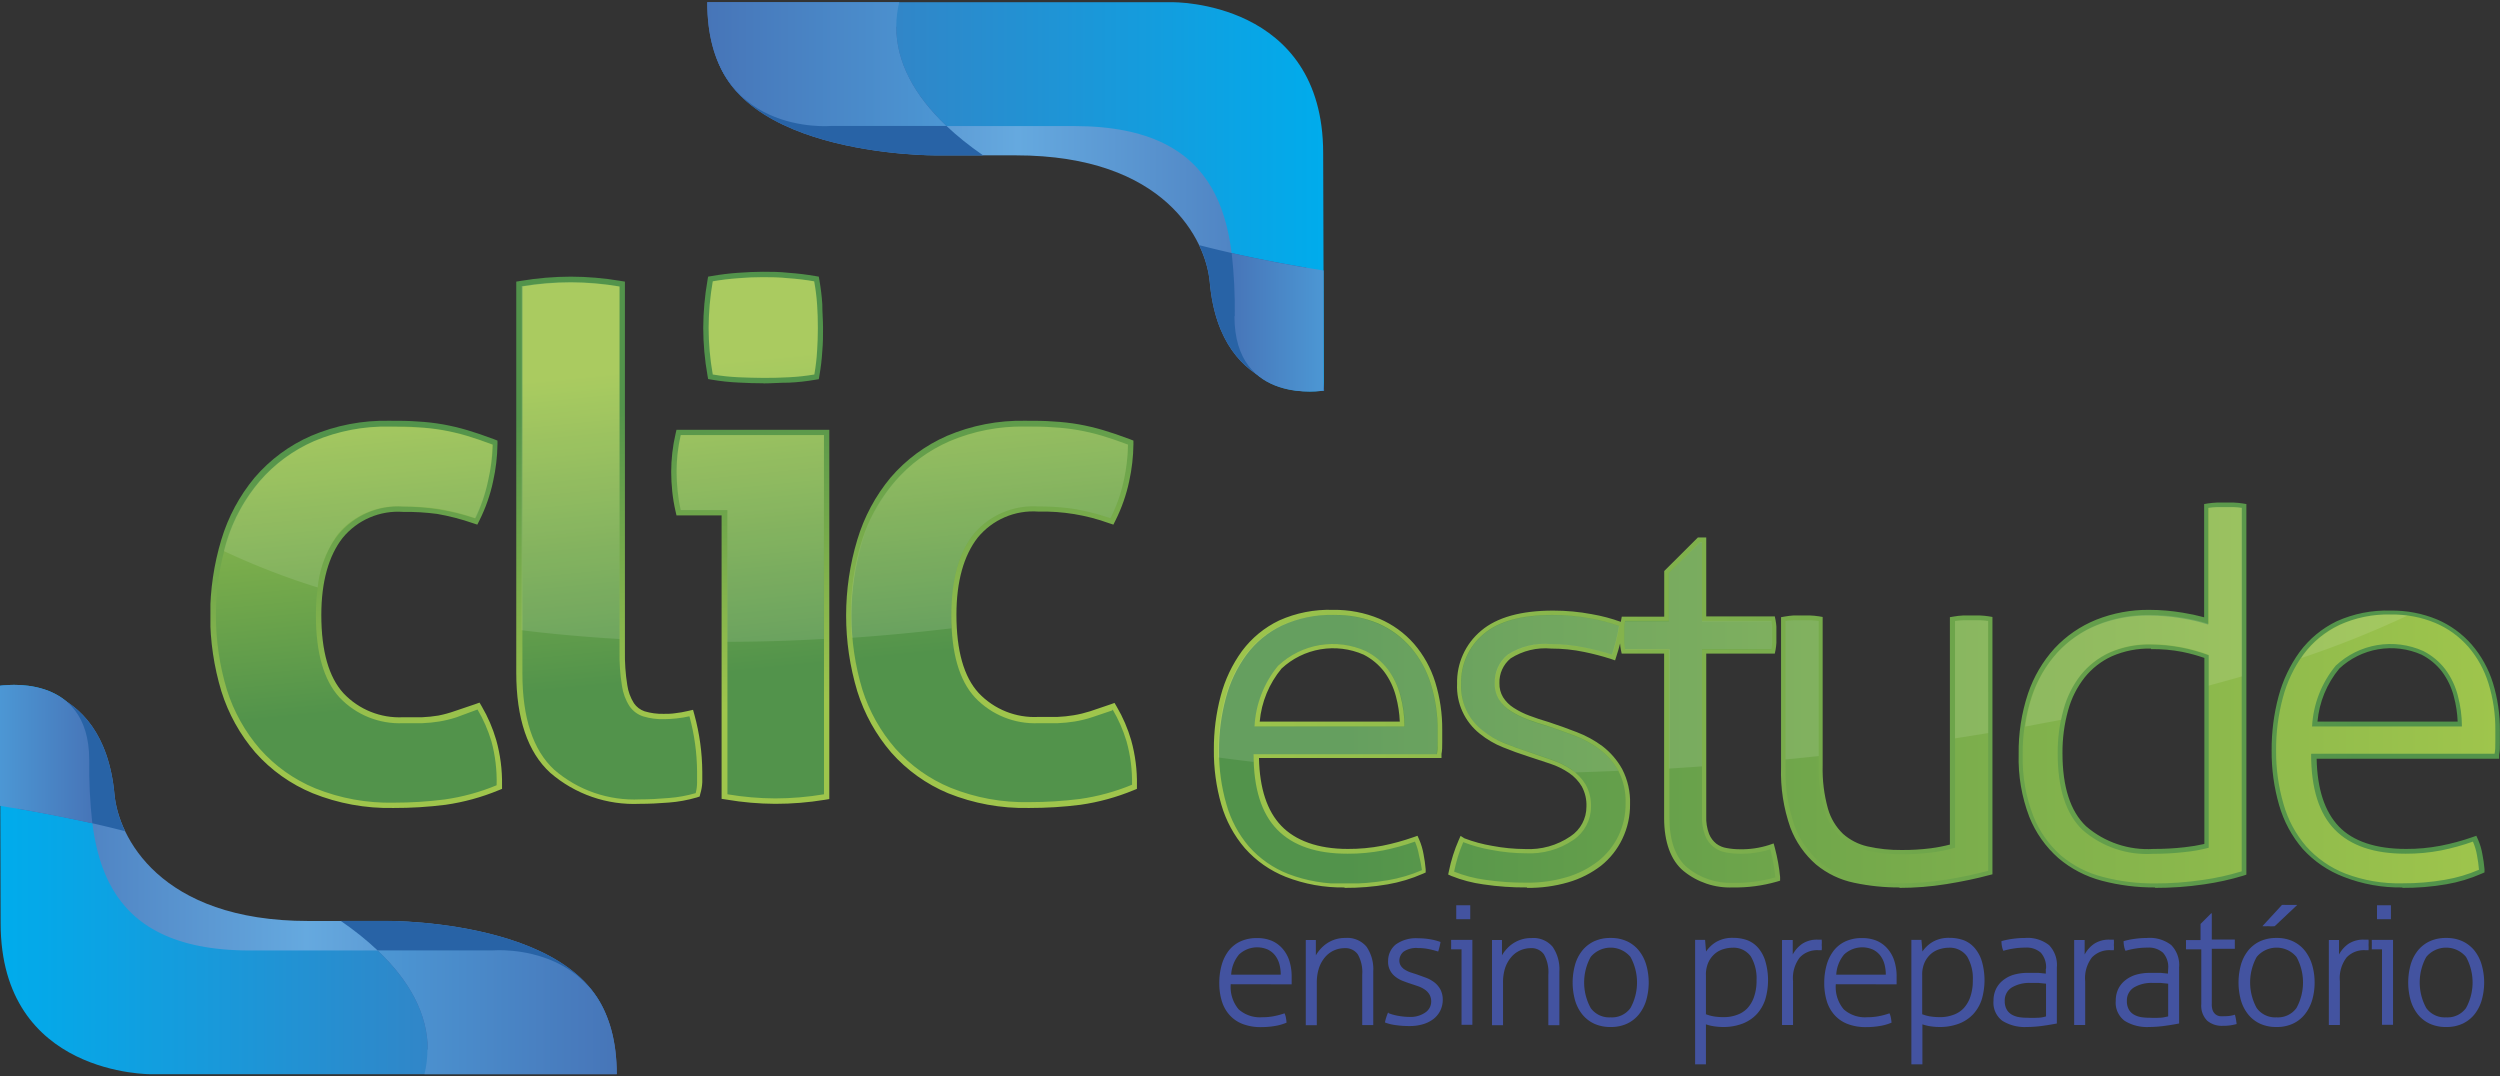 <svg id="Camada_1" data-name="Camada 1" xmlns="http://www.w3.org/2000/svg" xmlns:xlink="http://www.w3.org/1999/xlink" viewBox="0 0 235.59 101.43"><rect x="0" y="0" width="235.59" height="101.43" fill="#333333" stroke="none"/><defs><style>.cls-1{fill:none;}.cls-2{fill:#4353a0;}.cls-3{clip-path:url(#clip-path);}.cls-4{fill:url(#linear-gradient);}.cls-5{clip-path:url(#clip-path-2);}.cls-6{fill:url(#linear-gradient-2);}.cls-7{fill:#2863a6;}.cls-8{clip-path:url(#clip-path-3);}.cls-9{fill:url(#linear-gradient-3);}.cls-10{clip-path:url(#clip-path-4);}.cls-11{fill:url(#linear-gradient-4);}.cls-12{clip-path:url(#clip-path-5);}.cls-13{fill:url(#linear-gradient-5);}.cls-14{clip-path:url(#clip-path-6);}.cls-15{fill:url(#linear-gradient-6);}.cls-16{clip-path:url(#clip-path-7);}.cls-17{fill:url(#linear-gradient-7);}.cls-18{clip-path:url(#clip-path-8);}.cls-19{fill:url(#linear-gradient-8);}.cls-20{clip-path:url(#clip-path-9);}.cls-21{fill:url(#linear-gradient-9);}.cls-22{clip-path:url(#clip-path-10);}.cls-23{fill:url(#linear-gradient-10);}.cls-24{fill:#fff;opacity:0.11;isolation:isolate;}.cls-25{clip-path:url(#clip-path-11);}.cls-26{fill:url(#linear-gradient-11);}.cls-27{clip-path:url(#clip-path-12);}.cls-28{fill:url(#linear-gradient-12);}</style><clipPath id="clip-path"><path class="cls-1" d="M124.76,36.8S115,38.09,114,26.55c-.36-3.89-4.18-11.91-18.27-11.91H88.25S67.09,14.8,67.09,2.52h41.45s13.14-.19,13.14,13.15Z"/></clipPath><linearGradient id="linear-gradient" x1="122.36" y1="-38.68" x2="64.69" y2="-38.68" gradientTransform="matrix(1, 0, 0, -1, 2.4, -18.47)" gradientUnits="userSpaceOnUse"><stop offset="0" stop-color="#4775b8"/><stop offset="0.5" stop-color="#65a9df"/><stop offset="1" stop-color="#4775b8"/></linearGradient><clipPath id="clip-path-2"><path class="cls-1" d="M124.76,36.8s-8.4,1.42-8.4-7-.79-17.92-15.14-17.92H78.3S66.65,12.89,66.65.21h43.83S124.69,0,124.69,14.43Z"/></clipPath><linearGradient id="linear-gradient-2" x1="122.36" y1="-37.59" x2="64.25" y2="-37.59" gradientTransform="matrix(1, 0, 0, -1, 2.4, -18.47)" gradientUnits="userSpaceOnUse"><stop offset="0" stop-color="#00acec"/><stop offset="1" stop-color="#4775b8"/></linearGradient><clipPath id="clip-path-3"><path class="cls-1" d="M116.36,29.78a47.43,47.43,0,0,0-.29-5.93q4.14.94,8.66,1.64l0,11.32s-8.4,1.42-8.4-7"/></clipPath><linearGradient id="linear-gradient-3" x1="122.36" y1="-49.51" x2="113.67" y2="-49.51" gradientTransform="matrix(1, 0, 0, -1, 2.4, -18.47)" gradientUnits="userSpaceOnUse"><stop offset="0" stop-color="#4c97d4"/><stop offset="1" stop-color="#4775b8"/></linearGradient><clipPath id="clip-path-4"><path class="cls-1" d="M84.46,2.52c0,3.31,1.68,6.46,4.73,9.35H78.31S66.65,12.89,66.65.21H84.74a9.92,9.92,0,0,0-.28,2.31"/></clipPath><linearGradient id="linear-gradient-4" x1="86.79" y1="-25.02" x2="64.25" y2="-25.02" xlink:href="#linear-gradient-3"/><clipPath id="clip-path-5"><path class="cls-1" d="M0,64.63s9.72-1.29,10.79,10.25c.36,3.88,4.18,11.91,18.27,11.91h7.46s21.15-.15,21.15,12.13H16.23S3.08,99.1,3.08,85.76Z"/></clipPath><linearGradient id="linear-gradient-5" x1="-2.4" y1="-99.69" x2="55.37" y2="-99.69" xlink:href="#linear-gradient"/><clipPath id="clip-path-6"><path class="cls-1" d="M0,64.63s8.41-1.42,8.41,7S9.2,89.57,23.56,89.57H46.46s11.66-1,11.66,11.66H14.29S.06,101.43.06,87Z"/></clipPath><linearGradient id="linear-gradient-6" x1="-2.4" y1="-100.79" x2="55.82" y2="-100.79" xlink:href="#linear-gradient-2"/><clipPath id="clip-path-7"><path class="cls-1" d="M8.41,71.65a47.39,47.39,0,0,0,.29,5.93C5.94,77,3,76.4,0,75.94L0,64.63s8.41-1.42,8.41,7"/></clipPath><linearGradient id="linear-gradient-7" x1="-2.4" y1="-88.86" x2="6.31" y2="-88.86" xlink:href="#linear-gradient-3"/><clipPath id="clip-path-8"><path class="cls-1" d="M40.31,98.91c0-3.31-1.68-6.46-4.73-9.35H46.46s11.66-1,11.66,11.66H40a9.88,9.88,0,0,0,.28-2.31"/></clipPath><linearGradient id="linear-gradient-8" x1="33.18" y1="-113.36" x2="55.76" y2="-113.36" xlink:href="#linear-gradient-3"/><clipPath id="clip-path-9"><path class="cls-1" d="M71.95,36.12h0q-1.06,0-2.38-.07a19.59,19.59,0,0,1-2.49-.27l-.35-.06-.06-.35a25.8,25.8,0,0,1-.4-4.47,26.61,26.61,0,0,1,.4-4.48l.06-.35.35-.06c.75-.13,1.57-.24,2.44-.3s1.65-.1,2.36-.1,1.58,0,2.46.1a24.84,24.84,0,0,1,2.47.3l.35.06.06.35a20.25,20.25,0,0,1,.27,2.25c0,.74.07,1.49.07,2.23s0,1.43-.07,2.19a19.63,19.63,0,0,1-.27,2.29l-.06.35-.35.06a19.55,19.55,0,0,1-2.45.27c-.86,0-1.67.07-2.42.07M60.29,75.75h0a12.05,12.05,0,0,1-8.43-2.92c-2.13-1.94-3.21-5.12-3.21-9.45V26.54l.42-.07a28.79,28.79,0,0,1,4.73-.4,28.42,28.42,0,0,1,4.67.4l.42.07V61.36a18.24,18.24,0,0,0,.22,3.18,4.37,4.37,0,0,0,.63,1.73,2,2,0,0,0,1,.76,5.79,5.79,0,0,0,1.8.24c.34,0,.71,0,1.09-.06A9.93,9.93,0,0,0,64.83,67l.48-.11.13.47a20.8,20.8,0,0,1,.74,5.37v1A4.45,4.45,0,0,1,66,74.78l-.07.28-.27.09a12.79,12.79,0,0,1-2.63.48C62.06,75.71,61.13,75.75,60.29,75.75Zm12.77,0h0a28.13,28.13,0,0,1-4.6-.4L68,75.28V48.57H63.75l-.09-.39a15.57,15.57,0,0,1-.31-1.86,18.35,18.35,0,0,1-.1-1.85,16,16,0,0,1,.41-3.58l.09-.39h14.4v34.8l-.42.07A28.63,28.63,0,0,1,73.06,75.75Zm-36,.39h0a19.29,19.29,0,0,1-7.6-1.39,14.74,14.74,0,0,1-5.39-3.83,16.33,16.33,0,0,1-3.21-5.78,24.72,24.72,0,0,1,0-14.29A16.62,16.62,0,0,1,24,45a14.84,14.84,0,0,1,5.32-3.93,17.89,17.89,0,0,1,7.35-1.42c.95,0,1.85,0,2.68.07a20,20,0,0,1,2.39.27,21.51,21.51,0,0,1,2.28.54c.75.22,1.6.51,2.53.86l.33.13v.35a17,17,0,0,1-.41,3.48,15.26,15.26,0,0,1-1.29,3.69l-.2.4-.42-.14a21.59,21.59,0,0,0-3.36-.87A21.84,21.84,0,0,0,38,48.24a6.74,6.74,0,0,0-5.72,2.46c-1.3,1.67-2,4.11-2,7.25,0,3.39.7,5.87,2.09,7.38A7.23,7.23,0,0,0,38,67.59q1,0,1.78,0a12.39,12.39,0,0,0,1.54-.16A11,11,0,0,0,42.88,67q.81-.26,1.92-.65l.39-.14.21.36a14.07,14.07,0,0,1,1.36,3.16A14.82,14.82,0,0,1,47.31,74v.34l-.32.13a20.9,20.9,0,0,1-5,1.37A38.18,38.18,0,0,1,37.1,76.14Zm59.88,0a19.29,19.29,0,0,1-7.6-1.39A14.73,14.73,0,0,1,84,70.93a16.32,16.32,0,0,1-3.21-5.78,24.72,24.72,0,0,1,0-14.29A16.62,16.62,0,0,1,83.93,45a14.85,14.85,0,0,1,5.32-3.93,17.9,17.9,0,0,1,7.35-1.42c.95,0,1.85,0,2.68.07a20,20,0,0,1,2.39.27,21.33,21.33,0,0,1,2.28.54c.75.22,1.6.51,2.53.86l.33.13v.35a17,17,0,0,1-.4,3.48,15.33,15.33,0,0,1-1.29,3.69l-.2.4-.42-.14a18.28,18.28,0,0,0-6.65-1.09,6.74,6.74,0,0,0-5.72,2.46c-1.3,1.67-2,4.11-2,7.25,0,3.39.7,5.87,2.09,7.38a7.23,7.23,0,0,0,5.65,2.26q1,0,1.78,0a12.39,12.39,0,0,0,1.54-.16,11,11,0,0,0,1.53-.37q.81-.26,1.92-.65l.39-.14.21.36a14,14,0,0,1,1.36,3.16,14.82,14.82,0,0,1,.54,4.24v.34l-.32.13a20.9,20.9,0,0,1-5,1.37A38.09,38.09,0,0,1,97,76.14Z"/></clipPath><linearGradient id="linear-gradient-9" x1="62.76" y1="-85.86" x2="59.46" y2="-52.84" gradientTransform="matrix(1, 0, 0, -1, 2.4, -18.47)" gradientUnits="userSpaceOnUse"><stop offset="0" stop-color="#9fc54c"/><stop offset="0.89" stop-color="#52934b"/><stop offset="1" stop-color="#52934b"/></linearGradient><clipPath id="clip-path-10"><path class="cls-1" d="M104.85,66.86h0a13.58,13.58,0,0,1,1.31,3,14.25,14.25,0,0,1,.52,4.09,20.21,20.21,0,0,1-4.91,1.34,37.72,37.72,0,0,1-4.78.3,18.73,18.73,0,0,1-7.4-1.35,14.21,14.21,0,0,1-5.21-3.7A15.71,15.71,0,0,1,81.27,65a24.21,24.21,0,0,1,0-14,16,16,0,0,1,3.08-5.63,14.33,14.33,0,0,1,5.14-3.8A17.36,17.36,0,0,1,96.6,40.2c1,0,1.84,0,2.65.07a19.73,19.73,0,0,1,2.33.26,20.91,20.91,0,0,1,2.23.52q1.11.33,2.49.85a16.44,16.44,0,0,1-.39,3.37,14.64,14.64,0,0,1-1.25,3.57,21.9,21.9,0,0,0-3.44-.88,22.2,22.2,0,0,0-3.37-.23,7.28,7.28,0,0,0-6.12,2.65Q89.65,53,89.65,58q0,5.31,2.23,7.73a7.78,7.78,0,0,0,6,2.42c.66,0,1.25,0,1.8,0a12.94,12.94,0,0,0,1.6-.16,11.13,11.13,0,0,0,1.6-.39l1.93-.65M67.17,35.29h0a25.16,25.16,0,0,1-.39-4.39,26,26,0,0,1,.39-4.39,23.53,23.53,0,0,1,2.39-.29c.85-.07,1.63-.1,2.32-.1s1.55,0,2.42.1a23.46,23.46,0,0,1,2.42.29A19.39,19.39,0,0,1,77,28.71q.07,1.08.07,2.2T77,33.06a18.93,18.93,0,0,1-.26,2.23,19.6,19.6,0,0,1-2.39.26q-1.28.07-2.39.06t-2.36-.06A19.85,19.85,0,0,1,67.17,35.29Zm1.38,12.77H64.15a14.85,14.85,0,0,1-.29-1.8,18,18,0,0,1-.1-1.8A15.39,15.39,0,0,1,64.15,41H77.65V74.85a28,28,0,0,1-4.58.39,27.65,27.65,0,0,1-4.52-.39V48.06ZM49.15,27h0a28.05,28.05,0,0,1,4.65-.39,27.7,27.7,0,0,1,4.58.39V61.36a18.61,18.61,0,0,0,.23,3.27,4.84,4.84,0,0,0,.72,1.93,2.52,2.52,0,0,0,1.28.95,6.25,6.25,0,0,0,2,.26,10.7,10.7,0,0,0,1.15-.07,10,10,0,0,0,1.21-.2,20.24,20.24,0,0,1,.72,5.24v1a4,4,0,0,1-.13,1,12.18,12.18,0,0,1-2.52.46q-1.47.13-2.72.13a11.51,11.51,0,0,1-8.09-2.79q-3-2.78-3-9.07V27ZM45,66.86a13.63,13.63,0,0,1,1.31,3A14.23,14.23,0,0,1,46.8,74a20.2,20.2,0,0,1-4.91,1.34,37.7,37.7,0,0,1-4.78.3,18.73,18.73,0,0,1-7.4-1.35,14.19,14.19,0,0,1-5.21-3.7A15.74,15.74,0,0,1,21.38,65a24.21,24.21,0,0,1,0-14,16,16,0,0,1,3.08-5.63,14.35,14.35,0,0,1,5.14-3.8,17.37,17.37,0,0,1,7.14-1.37c1,0,1.84,0,2.65.07a19.74,19.74,0,0,1,2.33.26,21,21,0,0,1,2.23.52q1.11.33,2.49.85A16.54,16.54,0,0,1,46,45.28a14.77,14.77,0,0,1-1.25,3.57A22,22,0,0,0,41.33,48,22.23,22.23,0,0,0,38,47.74a7.27,7.27,0,0,0-6.12,2.65Q29.77,53,29.77,58q0,5.31,2.23,7.73a7.78,7.78,0,0,0,6,2.42c.65,0,1.25,0,1.8,0a12.91,12.91,0,0,0,1.6-.16,11.09,11.09,0,0,0,1.6-.39Z"/></clipPath><linearGradient id="linear-gradient-10" x1="62.74" y1="-85.53" x2="59.48" y2="-53.17" gradientTransform="matrix(1, 0, 0, -1, 2.4, -18.47)" gradientUnits="userSpaceOnUse"><stop offset="0" stop-color="#52934b"/><stop offset="0.1" stop-color="#52934b"/><stop offset="1" stop-color="#9fc54c"/></linearGradient><clipPath id="clip-path-11"><path class="cls-1" d="M131.91,68h0a10.83,10.83,0,0,0-.36-2.36,6.74,6.74,0,0,0-1.11-2.34,5.72,5.72,0,0,0-1.94-1.61A7.14,7.14,0,0,0,120.77,63a9.1,9.1,0,0,0-2.06,5Zm-5.21,15.63h0a14.57,14.57,0,0,1-5.54-1,10.11,10.11,0,0,1-3.85-2.7,11,11,0,0,1-2.22-4.11,18.07,18.07,0,0,1-.7-5.17,19.2,19.2,0,0,1,.65-5.09,12.69,12.69,0,0,1,2-4.21,9.47,9.47,0,0,1,3.5-2.88,11.49,11.49,0,0,1,5.07-1,10.93,10.93,0,0,1,4.38.84,9.08,9.08,0,0,1,3.26,2.36,10.13,10.13,0,0,1,2,3.61,14.87,14.87,0,0,1,.66,4.51q0,.43,0,1.1c0,.46,0,.84-.07,1.16l0,.38h-17.2c.06,2.88.77,5,2.1,6.39S124.2,80,127,80a16.78,16.78,0,0,0,3.26-.3,21.62,21.62,0,0,0,2.95-.81l.37-.13.16.36a6.15,6.15,0,0,1,.41,1.38,13.37,13.37,0,0,1,.2,1.42l0,.3-.27.12a14.34,14.34,0,0,1-3.32,1A23.36,23.36,0,0,1,126.71,83.67Zm17.2,0h0a26.36,26.36,0,0,1-4.12-.29,12.62,12.62,0,0,1-3-.79l-.31-.14.07-.33a14.71,14.71,0,0,1,.93-2.93l.17-.38L138,79a13.67,13.67,0,0,0,2.62.71,17,17,0,0,0,3.1.3A6.93,6.93,0,0,0,148,78.81,3.34,3.34,0,0,0,149.5,76a3.65,3.65,0,0,0-.44-1.89,4,4,0,0,0-1.2-1.27,7.26,7.26,0,0,0-1.77-.87L144,71.28c-.79-.25-1.59-.54-2.37-.86a8.41,8.41,0,0,1-2.17-1.27,5.67,5.67,0,0,1-2.15-4.71,6.31,6.31,0,0,1,2.26-5c1.48-1.26,3.76-1.9,6.79-1.9a19.51,19.51,0,0,1,3.66.34,16.19,16.19,0,0,1,2.72.72c0-.05.09-.49.09-.49h4v-4.3L160,50.65h.79v7.44h6.46l.07.34a5.11,5.11,0,0,1,.08.62c0,.23,0,.48,0,.74s0,.52,0,.79a5.23,5.23,0,0,1-.08.67l-.07.34h-6.46V76.9a4.27,4.27,0,0,0,.27,1.7,2.29,2.29,0,0,0,.67.9,2.21,2.21,0,0,0,1,.42,6.76,6.76,0,0,0,1.23.11,8.47,8.47,0,0,0,2.75-.4l.43-.15.12.44a17.09,17.09,0,0,1,.49,2.72l0,.35-.33.1a14.13,14.13,0,0,1-4.11.54,6.92,6.92,0,0,1-4.66-1.55c-1.21-1-1.83-2.74-1.83-5V61.59h-4l-.07-.34a5.17,5.17,0,0,1-.08-.61c-.1.4-.21.79-.34,1.18l-.13.41-.41-.14a24.76,24.76,0,0,0-2.49-.65,15,15,0,0,0-3.11-.32,6.07,6.07,0,0,0-3.83.92,2.9,2.9,0,0,0-1.06,2.35,2.44,2.44,0,0,0,.34,1.31,3.21,3.21,0,0,0,1,1,7.51,7.51,0,0,0,1.48.74c.58.22,1.19.42,1.84.61.86.28,1.73.6,2.62.94A10.09,10.09,0,0,1,151,70.31a7,7,0,0,1,1.87,2.17,6.71,6.71,0,0,1,.74,3.29,7.37,7.37,0,0,1-.73,3.29,7.22,7.22,0,0,1-2,2.52,9.32,9.32,0,0,1-3.08,1.56A13.28,13.28,0,0,1,143.9,83.67Zm35.11,0h0a20.17,20.17,0,0,1-4.28-.44,8.23,8.23,0,0,1-3.59-1.72A8.65,8.65,0,0,1,168.72,78a15.58,15.58,0,0,1-.88-5.7V58.16l.35-.06A7.25,7.25,0,0,1,169,58l.78,0,.8,0a7.29,7.29,0,0,1,.83.08l.35.06v14a13.73,13.73,0,0,0,.5,4.07,5.31,5.31,0,0,0,1.42,2.37,5.21,5.21,0,0,0,2.3,1.18,13.87,13.87,0,0,0,3.22.34,20.74,20.74,0,0,0,2.74-.16,15,15,0,0,0,1.81-.35V58.16l.36-.06A7.23,7.23,0,0,1,185,58l.78,0,.8,0a7.22,7.22,0,0,1,.83.08l.35.06V82.39l-.31.08c-1.18.32-2.51.6-4,.84A27.77,27.77,0,0,1,179,83.67Zm23.69-22.51h0a8.72,8.72,0,0,0-3.68.72,7.06,7.06,0,0,0-2.57,2,8.7,8.7,0,0,0-1.56,3.1,14.67,14.67,0,0,0-.53,4.05c0,3.15.74,5.46,2.22,6.87A8.86,8.86,0,0,0,202.94,80a25.32,25.32,0,0,0,2.94-.16,15.76,15.76,0,0,0,1.85-.31V62a16,16,0,0,0-2.08-.57A14.47,14.47,0,0,0,202.71,61.17Zm.38,22.51h0a19.23,19.23,0,0,1-5-.63,10.39,10.39,0,0,1-4.1-2.13,10.26,10.26,0,0,1-2.75-3.9,15.37,15.37,0,0,1-1-5.9,17.33,17.33,0,0,1,.88-5.71,12.08,12.08,0,0,1,2.51-4.27,11,11,0,0,1,3.92-2.69,13.21,13.21,0,0,1,5-.93,19.26,19.26,0,0,1,3.17.27,18.81,18.81,0,0,1,2,.43V47.5l.36-.06a7.69,7.69,0,0,1,.85-.08l.78,0,.8,0a7.52,7.52,0,0,1,.83.08l.36.06V82.42l-.29.1a24.7,24.7,0,0,1-3.71.82A30.91,30.91,0,0,1,203.09,83.67ZM231.6,68h0a10.7,10.7,0,0,0-.36-2.36,6.72,6.72,0,0,0-1.11-2.34,5.72,5.72,0,0,0-1.94-1.61A7.13,7.13,0,0,0,220.45,63a9.1,9.1,0,0,0-2.06,5Zm-5.21,15.63a14.55,14.55,0,0,1-5.54-1A10.11,10.11,0,0,1,217,80a10.94,10.94,0,0,1-2.22-4.11,18,18,0,0,1-.71-5.17,19.18,19.18,0,0,1,.65-5.09,12.71,12.71,0,0,1,2-4.21,9.47,9.47,0,0,1,3.49-2.88,11.49,11.49,0,0,1,5.07-1,11,11,0,0,1,4.39.84,9.06,9.06,0,0,1,3.25,2.36,10.15,10.15,0,0,1,2,3.61,14.89,14.89,0,0,1,.66,4.51q0,.43,0,1.1c0,.46,0,.84-.07,1.16l0,.38h-17.2c.06,2.88.77,5,2.1,6.39S223.89,80,226.73,80a16.81,16.81,0,0,0,3.26-.3,21.62,21.62,0,0,0,3-.81l.37-.13.16.36a5.92,5.92,0,0,1,.41,1.37,13.59,13.59,0,0,1,.2,1.42l0,.3-.27.12a14.31,14.31,0,0,1-3.32,1A23.54,23.54,0,0,1,226.39,83.67Z"/></clipPath><linearGradient id="linear-gradient-11" x1="111.99" y1="-83.98" x2="233.19" y2="-83.98" xlink:href="#linear-gradient-9"/><clipPath id="clip-path-12"><path class="cls-1" d="M232,68.46h0a11.21,11.21,0,0,0-.38-2.89,7.13,7.13,0,0,0-1.18-2.49,6.07,6.07,0,0,0-2.08-1.73,7.54,7.54,0,0,0-8.25,1.38,9.79,9.79,0,0,0-2.23,5.73H232Zm-14.21,2.61h0q0,4.83,2.23,7.11t6.68,2.27a17.14,17.14,0,0,0,3.34-.31,22.07,22.07,0,0,0,3-.83,5.57,5.57,0,0,1,.38,1.28,13,13,0,0,1,.19,1.37,13.87,13.87,0,0,1-3.22.95,22.8,22.8,0,0,1-4,.33,14.14,14.14,0,0,1-5.38-.92,9.67,9.67,0,0,1-3.7-2.58,10.5,10.5,0,0,1-2.13-4,17.53,17.53,0,0,1-.69-5,18.65,18.65,0,0,1,.64-5,12.18,12.18,0,0,1,1.94-4.08,9,9,0,0,1,3.34-2.75,11,11,0,0,1,4.88-1,10.46,10.46,0,0,1,4.22.8,8.61,8.61,0,0,1,3.1,2.25,9.63,9.63,0,0,1,1.9,3.46,14.42,14.42,0,0,1,.64,4.38c0,.29,0,.65,0,1.09s0,.82-.07,1.14H217.82Zm-9.67-9.33h0a15.77,15.77,0,0,0-5.45-1,9.13,9.13,0,0,0-3.86.76,7.51,7.51,0,0,0-2.73,2.11,9.08,9.08,0,0,0-1.63,3.25,15,15,0,0,0-.54,4.17q0,4.93,2.34,7.18a9.23,9.23,0,0,0,6.66,2.25,25.18,25.18,0,0,0,3-.17,14.11,14.11,0,0,0,2.23-.4V61.74Zm0-13.88h0a7.8,7.8,0,0,1,.81-.07l.76,0,.78,0a7.65,7.65,0,0,1,.78.07V82.11a24,24,0,0,1-3.65.81,30.14,30.14,0,0,1-4.55.33,18.64,18.64,0,0,1-4.88-.61,9.93,9.93,0,0,1-3.93-2,9.77,9.77,0,0,1-2.63-3.74,14.91,14.91,0,0,1-1-5.73,16.8,16.8,0,0,1,.85-5.56,11.56,11.56,0,0,1,2.42-4.12,10.47,10.47,0,0,1,3.76-2.58,12.72,12.72,0,0,1,4.86-.9,18.75,18.75,0,0,1,3.1.26,15.82,15.82,0,0,1,2.49.59V47.85ZM168.26,58.52h0a6.83,6.83,0,0,1,.81-.07l.76,0,.78,0a6.92,6.92,0,0,1,.78.07v13.6a14.09,14.09,0,0,0,.52,4.19,5.69,5.69,0,0,0,1.54,2.56,5.58,5.58,0,0,0,2.49,1.28,14.22,14.22,0,0,0,3.32.35,20.53,20.53,0,0,0,2.8-.17,14.08,14.08,0,0,0,2.18-.45V58.52a6.75,6.75,0,0,1,.8-.07l.76,0,.78,0a6.88,6.88,0,0,1,.78.07V82.06q-1.75.47-3.91.83a27.39,27.39,0,0,1-4.43.35,19.62,19.62,0,0,1-4.19-.43,7.8,7.8,0,0,1-3.41-1.63,8.23,8.23,0,0,1-2.3-3.34,15.15,15.15,0,0,1-.85-5.54V58.52Zm-11,2.65h-4.12a5.11,5.11,0,0,1-.07-.62c0-.25,0-.51,0-.76s0-.49,0-.71a5.08,5.08,0,0,1,.07-.57h4.12V54l2.94-2.89h.19v7.44h6.54a5.32,5.32,0,0,1,.07.57c0,.22,0,.46,0,.71s0,.51,0,.76a5.31,5.31,0,0,1-.07.62h-6.54V76.9a4.62,4.62,0,0,0,.31,1.87,2.54,2.54,0,0,0,1.94,1.56,6.87,6.87,0,0,0,1.3.12,8.85,8.85,0,0,0,2.89-.42,16.58,16.58,0,0,1,.47,2.65,13.69,13.69,0,0,1-4,.52A6.48,6.48,0,0,1,159,81.76q-1.68-1.45-1.68-4.71V61.17ZM137.89,79.36h0a13.75,13.75,0,0,0,2.7.74,17.24,17.24,0,0,0,3.18.31,7.28,7.28,0,0,0,4.5-1.26,3.77,3.77,0,0,0,1.66-3.1,4.05,4.05,0,0,0-.5-2.11,4.5,4.5,0,0,0-1.33-1.4,7.72,7.72,0,0,0-1.87-.92l-2.13-.74c-.79-.25-1.57-.54-2.35-.85a8,8,0,0,1-2.06-1.21,5.26,5.26,0,0,1-2-4.38,5.87,5.87,0,0,1,2.11-4.69q2.1-1.8,6.51-1.8a19.16,19.16,0,0,1,3.58.33,15.21,15.21,0,0,1,2.68.71,19.65,19.65,0,0,1-.66,2.7,24.93,24.93,0,0,0-2.54-.66,15.17,15.17,0,0,0-3.2-.33,6.41,6.41,0,0,0-4.1,1,3.33,3.33,0,0,0-1.21,2.68,2.84,2.84,0,0,0,.4,1.54A3.59,3.59,0,0,0,142.37,67a8.12,8.12,0,0,0,1.56.78q.87.33,1.87.62c.85.28,1.71.59,2.58.92a9.59,9.59,0,0,1,2.37,1.3,6.43,6.43,0,0,1,1.75,2,6.24,6.24,0,0,1,.69,3.08,6.92,6.92,0,0,1-.69,3.1,6.8,6.8,0,0,1-1.92,2.37,8.89,8.89,0,0,1-2.94,1.49,12.78,12.78,0,0,1-3.74.52,25.85,25.85,0,0,1-4-.28,12.22,12.22,0,0,1-2.87-.76A14.07,14.07,0,0,1,137.89,79.36Zm-5.54-10.9h0a11.16,11.16,0,0,0-.38-2.89,7.11,7.11,0,0,0-1.18-2.49,6.07,6.07,0,0,0-2.09-1.73,7.54,7.54,0,0,0-8.25,1.38,9.8,9.8,0,0,0-2.23,5.73h14.12Zm-14.22,2.61q0,4.83,2.23,7.11T127,80.45a17.14,17.14,0,0,0,3.34-.31,22.13,22.13,0,0,0,3-.83,5.61,5.61,0,0,1,.38,1.28A12.91,12.91,0,0,1,134,82a13.89,13.89,0,0,1-3.22.95,22.8,22.8,0,0,1-4,.33,14.14,14.14,0,0,1-5.38-.92,9.65,9.65,0,0,1-3.7-2.58,10.5,10.5,0,0,1-2.13-4,17.57,17.57,0,0,1-.69-5,18.59,18.59,0,0,1,.64-5,12.13,12.13,0,0,1,1.94-4.08,9,9,0,0,1,3.34-2.75,11,11,0,0,1,4.88-1,10.44,10.44,0,0,1,4.21.8A8.61,8.61,0,0,1,132.94,61a9.68,9.68,0,0,1,1.9,3.46,14.42,14.42,0,0,1,.64,4.38c0,.29,0,.65,0,1.09s0,.82-.07,1.14H118.13Z"/></clipPath><linearGradient id="linear-gradient-12" x1="112.41" y1="-83.98" x2="232.76" y2="-83.98" xlink:href="#linear-gradient-10"/></defs><title>Prancheta 1</title><path class="cls-2" d="M120.69,91.88h0a3.73,3.73,0,0,0-.12-1,2.38,2.38,0,0,0-.39-.82,2,2,0,0,0-.69-.57,2.5,2.5,0,0,0-2.73.46,3.25,3.25,0,0,0-.74,1.9h4.68Zm-4.71.87a3.26,3.26,0,0,0,.74,2.36,3,3,0,0,0,2.22.75,5.64,5.64,0,0,0,1.11-.1,7,7,0,0,0,1-.27,1.86,1.86,0,0,1,.13.42,4.41,4.41,0,0,1,.06.46,4.63,4.63,0,0,1-1.07.31,7.57,7.57,0,0,1-1.33.11,4.69,4.69,0,0,1-1.78-.31,3.21,3.21,0,0,1-1.22-.86,3.49,3.49,0,0,1-.71-1.31,5.82,5.82,0,0,1-.23-1.67,6.19,6.19,0,0,1,.21-1.65,4,4,0,0,1,.64-1.35,3,3,0,0,1,1.11-.91,3.65,3.65,0,0,1,1.62-.33,3.49,3.49,0,0,1,1.4.27,2.85,2.85,0,0,1,1,.75,3.19,3.19,0,0,1,.63,1.15,4.79,4.79,0,0,1,.21,1.45q0,.14,0,.36c0,.15,0,.27,0,.38Z"/><path class="cls-2" d="M123.06,88.58l.24,0h.46l.24,0c0,.19,0,.42,0,.71s0,.53,0,.74a3.42,3.42,0,0,1,.41-.57,3.18,3.18,0,0,1,.59-.53,3.1,3.1,0,0,1,.78-.39,3,3,0,0,1,1-.15,2.36,2.36,0,0,1,2,.83,3.75,3.75,0,0,1,.63,2.32v5.06l-.26,0h-.51l-.27,0V91.85a3.38,3.38,0,0,0-.42-1.92,1.43,1.43,0,0,0-1.25-.58,2.48,2.48,0,0,0-1,.22,2.37,2.37,0,0,0-.84.64,3.08,3.08,0,0,0-.56,1,4.4,4.4,0,0,0-.21,1.4v4l-.26,0h-.51l-.27,0v-8Z"/><path class="cls-2" d="M130.88,95.49a4.67,4.67,0,0,0,.9.24,5.82,5.82,0,0,0,1.05.1,2.41,2.41,0,0,0,1.49-.42,1.24,1.24,0,0,0,.55-1,1.33,1.33,0,0,0-.17-.7,1.47,1.47,0,0,0-.44-.46,2.6,2.6,0,0,0-.62-.31l-.71-.24c-.26-.08-.52-.18-.78-.28a2.66,2.66,0,0,1-.68-.4,1.73,1.73,0,0,1-.66-1.45,2,2,0,0,1,.7-1.55,3.27,3.27,0,0,1,2.16-.6,6.28,6.28,0,0,1,1.19.11,5.08,5.08,0,0,1,.89.24,6.75,6.75,0,0,1-.22.9,8.18,8.18,0,0,0-.84-.22,5,5,0,0,0-1.06-.11,2.12,2.12,0,0,0-1.36.34,1.11,1.11,0,0,0-.4.89A.93.93,0,0,0,132,91a1.17,1.17,0,0,0,.36.36,2.65,2.65,0,0,0,.52.26l.62.2.86.31a3.13,3.13,0,0,1,.79.43,2.16,2.16,0,0,1,.58.67,2.09,2.09,0,0,1,.23,1,2.3,2.3,0,0,1-.23,1,2.25,2.25,0,0,1-.64.79,3,3,0,0,1-1,.5,4.24,4.24,0,0,1-1.24.17,8.59,8.59,0,0,1-1.34-.09,4.09,4.09,0,0,1-1-.25,4.63,4.63,0,0,1,.3-.94"/><path class="cls-2" d="M137.23,86.62h0c0-.09,0-.21,0-.35s0-.25,0-.34,0-.19,0-.31,0-.23,0-.31l.35,0h.66l.31,0c0,.08,0,.19,0,.31s0,.23,0,.31,0,.21,0,.34,0,.25,0,.35l-.31,0h-.66l-.35,0m.52,2.84h-1a1.57,1.57,0,0,1,0-.19c0-.07,0-.15,0-.24s0-.17,0-.25a2,2,0,0,1,0-.21h2v8l-.26,0H138l-.27,0V89.46Z"/><path class="cls-2" d="M140.6,88.58l.24,0h.46l.24,0c0,.19,0,.42,0,.71s0,.53,0,.74a3.37,3.37,0,0,1,.41-.57,3.09,3.09,0,0,1,1.37-.91,3,3,0,0,1,1-.15,2.36,2.36,0,0,1,2,.83,3.75,3.75,0,0,1,.63,2.32v5.06l-.26,0h-.51l-.27,0V91.85a3.37,3.37,0,0,0-.42-1.92,1.43,1.43,0,0,0-1.25-.58,2.48,2.48,0,0,0-1,.22,2.38,2.38,0,0,0-.84.64,3.09,3.09,0,0,0-.56,1,4.4,4.4,0,0,0-.2,1.4v4l-.26,0h-.51l-.27,0v-8Z"/><path class="cls-2" d="M151.77,95.87h0a2.14,2.14,0,0,0,1.88-.88,5,5,0,0,0,0-4.81,2.44,2.44,0,0,0-3.75,0,5,5,0,0,0,0,4.81,2.14,2.14,0,0,0,1.88.88m0,.91a3.61,3.61,0,0,1-1.57-.32,3.15,3.15,0,0,1-1.12-.89,3.81,3.81,0,0,1-.67-1.33,6.27,6.27,0,0,1,0-3.3,3.81,3.81,0,0,1,.67-1.34,3.16,3.16,0,0,1,1.12-.89,3.63,3.63,0,0,1,1.57-.32,3.56,3.56,0,0,1,1.56.32,3.17,3.17,0,0,1,1.12.89,3.92,3.92,0,0,1,.68,1.34,6.09,6.09,0,0,1,0,3.3,3.9,3.9,0,0,1-.68,1.33,3.15,3.15,0,0,1-1.12.89A3.55,3.55,0,0,1,151.77,96.78Z"/><path class="cls-2" d="M160.74,95.57h0a4,4,0,0,0,.75.21,5.85,5.85,0,0,0,1,.07,3.44,3.44,0,0,0,1.16-.2,2.48,2.48,0,0,0,1-.62,3,3,0,0,0,.64-1.08,4.6,4.6,0,0,0,.24-1.56,4.06,4.06,0,0,0-.54-2.26,2,2,0,0,0-1.75-.82,3,3,0,0,0-.82.13,2.19,2.19,0,0,0-.81.43,2.39,2.39,0,0,0-.61.8,2.81,2.81,0,0,0-.24,1.25v3.64Zm-1-7,.23,0h.47l.24,0,.09,1.1a3.07,3.07,0,0,1,.95-.9,3,3,0,0,1,1.61-.39,3.86,3.86,0,0,1,1.35.23,2.59,2.59,0,0,1,1,.71,3.44,3.44,0,0,1,.67,1.23,6.41,6.41,0,0,1,0,3.64,3.8,3.8,0,0,1-.82,1.4,3.58,3.58,0,0,1-1.34.88,5,5,0,0,1-1.81.31,5.79,5.79,0,0,1-.82-.06,4.3,4.3,0,0,1-.8-.19v3.77l-.27,0H160l-.26,0V88.58Z"/><path class="cls-2" d="M168,88.58l.24,0h.46l.24,0c0,.19,0,.41,0,.67s0,.49,0,.7a2.86,2.86,0,0,1,.88-1,2.52,2.52,0,0,1,1.49-.4h.16l.2,0a2.92,2.92,0,0,1,0,.5,2.49,2.49,0,0,1,0,.49l-.2,0h-.15a2.26,2.26,0,0,0-1.71.68,3.2,3.2,0,0,0-.64,2.25v4.12l-.26,0h-.51l-.27,0v-8Z"/><path class="cls-2" d="M177.71,91.88h0a3.78,3.78,0,0,0-.12-1,2.36,2.36,0,0,0-.39-.82,2,2,0,0,0-.69-.57,2.5,2.5,0,0,0-2.73.46,3.25,3.25,0,0,0-.74,1.9h4.68Zm-4.71.87a3.26,3.26,0,0,0,.74,2.36,3,3,0,0,0,2.21.75,5.63,5.63,0,0,0,1.11-.1,7,7,0,0,0,1-.27,1.9,1.9,0,0,1,.13.42,4.36,4.36,0,0,1,.06.46,4.62,4.62,0,0,1-1.07.31,7.57,7.57,0,0,1-1.33.11,4.69,4.69,0,0,1-1.78-.31,3.19,3.19,0,0,1-1.22-.86,3.47,3.47,0,0,1-.71-1.31,5.78,5.78,0,0,1-.23-1.67,6.21,6.21,0,0,1,.21-1.65,4,4,0,0,1,.64-1.35,3,3,0,0,1,1.11-.91,3.65,3.65,0,0,1,1.62-.33,3.48,3.48,0,0,1,1.4.27,2.83,2.83,0,0,1,1,.75,3.21,3.21,0,0,1,.63,1.15,4.79,4.79,0,0,1,.21,1.45c0,.09,0,.21,0,.36s0,.27,0,.38Z"/><path class="cls-2" d="M181.12,95.57h0a4.07,4.07,0,0,0,.75.21,5.86,5.86,0,0,0,1,.07,3.44,3.44,0,0,0,1.16-.2,2.46,2.46,0,0,0,1-.62,3,3,0,0,0,.64-1.08,4.62,4.62,0,0,0,.24-1.56,4.06,4.06,0,0,0-.54-2.26,2,2,0,0,0-1.75-.82,3,3,0,0,0-.82.13,2.2,2.2,0,0,0-.81.43,2.39,2.39,0,0,0-.61.8,2.79,2.79,0,0,0-.24,1.25v3.64Zm-1-7,.24,0h.47l.24,0,.09,1.1a3.07,3.07,0,0,1,.95-.9,3,3,0,0,1,1.61-.39,3.87,3.87,0,0,1,1.35.23,2.6,2.6,0,0,1,1,.71,3.44,3.44,0,0,1,.68,1.23,6.43,6.43,0,0,1,0,3.64,3.76,3.76,0,0,1-.82,1.4,3.58,3.58,0,0,1-1.34.88,5,5,0,0,1-1.81.31,5.8,5.8,0,0,1-.82-.06,4.28,4.28,0,0,1-.8-.19v3.77l-.27,0h-.51l-.26,0V88.58Z"/><path class="cls-2" d="M192.81,92.7h0l-.67-.07c-.27,0-.52,0-.76,0a3.22,3.22,0,0,0-1.82.44,1.43,1.43,0,0,0-.64,1.26,1.56,1.56,0,0,0,.2.83,1.31,1.31,0,0,0,.51.48,2.13,2.13,0,0,0,.69.22,5.14,5.14,0,0,0,.75.05,8.61,8.61,0,0,0,.91,0q.42,0,.83-.13v-3Zm0-1.4a2.06,2.06,0,0,0-.49-1.52,2,2,0,0,0-1.45-.48,7,7,0,0,0-1.15.09,7.38,7.38,0,0,0-.93.21,1.57,1.57,0,0,1-.13-.41,2.46,2.46,0,0,1-.05-.5,6.81,6.81,0,0,1,1-.21,8.42,8.42,0,0,1,1.22-.09,3.29,3.29,0,0,1,2.26.67,2.69,2.69,0,0,1,.74,2.1v5.29c-.37.07-.81.15-1.34.22a10.77,10.77,0,0,1-1.49.11,4,4,0,0,1-2.3-.58,2.13,2.13,0,0,1-.84-1.89,2.51,2.51,0,0,1,.24-1.12,2.36,2.36,0,0,1,.68-.83,2.94,2.94,0,0,1,1-.51,4.77,4.77,0,0,1,1.33-.17c.38,0,.7,0,1,0l.68.07V91.3Z"/><path class="cls-2" d="M195.51,88.58l.24,0h.46l.24,0c0,.19,0,.41,0,.67s0,.49,0,.7a2.84,2.84,0,0,1,.88-1,2.52,2.52,0,0,1,1.49-.4H199l.2,0a2.93,2.93,0,0,1,0,.5,2.5,2.5,0,0,1,0,.49l-.2,0h-.15a2.26,2.26,0,0,0-1.71.68,3.2,3.2,0,0,0-.64,2.25v4.12l-.26,0h-.51l-.27,0v-8Z"/><path class="cls-2" d="M204.32,92.7h0l-.67-.07c-.27,0-.52,0-.76,0a3.22,3.22,0,0,0-1.82.44,1.43,1.43,0,0,0-.64,1.26,1.55,1.55,0,0,0,.2.83,1.31,1.31,0,0,0,.51.48,2.13,2.13,0,0,0,.69.22,5.15,5.15,0,0,0,.75.05,8.57,8.57,0,0,0,.91,0c.28,0,.56-.07.83-.13v-3Zm0-1.4a2,2,0,0,0-.49-1.52,2,2,0,0,0-1.45-.48,7,7,0,0,0-1.15.09,7.36,7.36,0,0,0-.93.21,1.53,1.53,0,0,1-.13-.41,2.46,2.46,0,0,1-.05-.5,6.85,6.85,0,0,1,1-.21,8.42,8.42,0,0,1,1.23-.09,3.29,3.29,0,0,1,2.26.67,2.69,2.69,0,0,1,.74,2.1v5.29c-.37.07-.81.15-1.34.22a10.76,10.76,0,0,1-1.49.11,4,4,0,0,1-2.3-.58,2.13,2.13,0,0,1-.84-1.89,2.51,2.51,0,0,1,.24-1.12,2.36,2.36,0,0,1,.68-.83,3,3,0,0,1,1-.51,4.79,4.79,0,0,1,1.33-.17c.38,0,.7,0,1,0l.67.07Z"/><path class="cls-2" d="M207.38,89.46H206a1.62,1.62,0,0,1,0-.2c0-.08,0-.17,0-.25s0-.16,0-.23a1.64,1.64,0,0,1,0-.19h1.37V87.07l1-1h.06v2.47h2.17a1.44,1.44,0,0,1,0,.19c0,.07,0,.15,0,.23s0,.17,0,.25a1.63,1.63,0,0,1,0,.2h-2.17v5.22a1.55,1.55,0,0,0,.1.62.89.89,0,0,0,.27.35.87.87,0,0,0,.38.16,2.38,2.38,0,0,0,.43,0,2.92,2.92,0,0,0,1-.14,5.48,5.48,0,0,1,.16.88,4.56,4.56,0,0,1-1.32.17,2.14,2.14,0,0,1-1.45-.48,2,2,0,0,1-.56-1.56V89.46Z"/><path class="cls-2" d="M214.36,87.28h0a4,4,0,0,1-.64,0,3.2,3.2,0,0,1-.52,0l1.84-2a1.92,1.92,0,0,1,.35,0h.73l.36,0Zm.17,8.59h0a2.15,2.15,0,0,0,1.88-.88,5,5,0,0,0,0-4.81,2.44,2.44,0,0,0-3.75,0,5,5,0,0,0,0,4.81A2.14,2.14,0,0,0,214.53,95.87Zm0,.91a3.6,3.6,0,0,1-1.57-.32,3.13,3.13,0,0,1-1.12-.89,3.81,3.81,0,0,1-.67-1.33,6.3,6.3,0,0,1,0-3.3,3.82,3.82,0,0,1,.67-1.34,3.15,3.15,0,0,1,1.12-.89,3.63,3.63,0,0,1,1.57-.32,3.55,3.55,0,0,1,1.56.32,3.15,3.15,0,0,1,1.12.89,4,4,0,0,1,.68,1.34,5.84,5.84,0,0,1,.23,1.65,5.77,5.77,0,0,1-.23,1.65,3.92,3.92,0,0,1-.68,1.33,3.14,3.14,0,0,1-1.12.89A3.55,3.55,0,0,1,214.53,96.78Z"/><path class="cls-2" d="M219.48,88.58l.24,0h.46l.24,0c0,.19,0,.41,0,.67s0,.49,0,.7a2.87,2.87,0,0,1,.88-1,2.52,2.52,0,0,1,1.49-.4H223l.2,0a2.92,2.92,0,0,1,0,.5,2.49,2.49,0,0,1,0,.49l-.2,0h-.15a2.25,2.25,0,0,0-1.71.68,3.2,3.2,0,0,0-.64,2.25v4.12l-.26,0h-.51l-.27,0v-8Z"/><path class="cls-2" d="M224,86.62h0c0-.09,0-.21,0-.35s0-.25,0-.34,0-.19,0-.31,0-.23,0-.31l.35,0H225l.31,0c0,.08,0,.19,0,.31s0,.23,0,.31,0,.21,0,.34,0,.25,0,.35l-.31,0h-.66l-.35,0m.52,2.84h-1a1.24,1.24,0,0,1,0-.19c0-.07,0-.15,0-.24s0-.17,0-.25a1.38,1.38,0,0,1,0-.21h2v8l-.26,0h-.51l-.27,0V89.46Z"/><path class="cls-2" d="M230.51,95.87h0a2.14,2.14,0,0,0,1.88-.88,5,5,0,0,0,0-4.81,2.44,2.44,0,0,0-3.75,0,5,5,0,0,0,0,4.81,2.14,2.14,0,0,0,1.88.88m0,.91a3.6,3.6,0,0,1-1.57-.32,3.13,3.13,0,0,1-1.12-.89,3.85,3.85,0,0,1-.67-1.33,6.3,6.3,0,0,1,0-3.3,3.84,3.84,0,0,1,.67-1.34,3.15,3.15,0,0,1,1.12-.89,3.62,3.62,0,0,1,1.57-.32,3.56,3.56,0,0,1,1.56.32,3.18,3.18,0,0,1,1.12.89,3.91,3.91,0,0,1,.67,1.34,6.09,6.09,0,0,1,0,3.3,3.92,3.92,0,0,1-.67,1.33,3.16,3.16,0,0,1-1.12.89A3.56,3.56,0,0,1,230.51,96.78Z"/><g class="cls-3"><rect class="cls-4" x="67.09" y="2.33" width="57.66" height="35.76"/></g><g class="cls-5"><rect class="cls-6" x="66.65" width="58.11" height="38.23"/></g><path class="cls-7" d="M114,26.55a10.38,10.38,0,0,0-1-3.45c3.18.82,6.56,1.53,10.1,2.12l1.69,11.58S115,38.09,114,26.55"/><path class="cls-7" d="M92.67,14.65H88.25S67.09,14.8,67.09,2.52H84.46c0,4.41,3,8.55,8.2,12.13"/><g class="cls-8"><rect class="cls-9" x="116.07" y="23.85" width="8.69" height="14.38"/></g><g class="cls-10"><rect class="cls-11" x="66.65" y="0.21" width="22.54" height="12.68"/></g><g class="cls-12"><rect class="cls-13" y="63.34" width="57.67" height="35.76"/></g><g class="cls-14"><rect class="cls-15" y="63.2" width="58.12" height="38.23"/></g><path class="cls-7" d="M10.79,74.88a10.37,10.37,0,0,0,1,3.45c-3.18-.82-6.56-1.53-10.11-2.12L0,64.63s9.72-1.29,10.79,10.25"/><path class="cls-7" d="M32.1,86.78h4.42s21.15-.15,21.15,12.13H40.31c0-4.41-3-8.55-8.2-12.13"/><g class="cls-16"><rect class="cls-17" y="63.2" width="8.7" height="14.38"/></g><g class="cls-18"><rect class="cls-19" x="35.58" y="88.54" width="22.54" height="12.68"/></g><g class="cls-20"><rect class="cls-21" x="19.83" y="25.61" width="87.36" height="50.53"/></g><g class="cls-22"><rect class="cls-23" x="20.34" y="26.12" width="86.35" height="49.52"/></g><path class="cls-24" d="M38,47.73h0a22.23,22.23,0,0,1,3.37.23,21.82,21.82,0,0,1,3.44.88A14.8,14.8,0,0,0,46,45.28a16.53,16.53,0,0,0,.39-3.37q-1.37-.52-2.49-.85a21,21,0,0,0-2.23-.52,19.77,19.77,0,0,0-2.32-.26c-.81,0-1.69-.07-2.65-.07a17.36,17.36,0,0,0-7.14,1.37,14.34,14.34,0,0,0-5.14,3.8A16.06,16.06,0,0,0,21.35,51c-.1.3-.17.62-.25.93a68.8,68.8,0,0,0,8.84,3.43,10.2,10.2,0,0,1,1.89-5A7.27,7.27,0,0,1,38,47.73M68.54,60.48h0q4.47,0,9.1-.27V41H64.15a15.38,15.38,0,0,0-.39,3.47,18,18,0,0,0,.1,1.8,14.87,14.87,0,0,0,.29,1.8h4.39V60.48Zm5.76-34.26h0c-.87-.07-1.68-.1-2.42-.1s-1.47,0-2.32.1a23.59,23.59,0,0,0-2.39.29,26,26,0,0,0-.39,4.39,25.17,25.17,0,0,0,.39,4.39,19.65,19.65,0,0,0,2.42.26q1.31.07,2.36.06t2.39-.06a19.6,19.6,0,0,0,2.39-.26A19.47,19.47,0,0,0,77,33.06q.06-1.11.07-2.16T77,28.71a19.06,19.06,0,0,0-.26-2.19A23.48,23.48,0,0,0,74.31,26.22Zm-20.5.36h0a28,28,0,0,0-4.65.39V59.39c3,.37,6.06.64,9.24.83V27A27.72,27.72,0,0,0,53.81,26.58Zm50,14.47q1.11.33,2.49.85a16.44,16.44,0,0,1-.39,3.37,14.68,14.68,0,0,1-1.25,3.57,21.91,21.91,0,0,0-3.44-.88,22.2,22.2,0,0,0-3.37-.23,7.28,7.28,0,0,0-6.12,2.65Q89.65,53,89.65,58c0,.42,0,.82,0,1.21q-4.74.57-9.37.89c-.06-.68-.09-1.38-.09-2.1a22.85,22.85,0,0,1,1-6.94,16,16,0,0,1,3.08-5.63,14.33,14.33,0,0,1,5.14-3.8A17.36,17.36,0,0,1,96.6,40.2c1,0,1.84,0,2.65.07a19.72,19.72,0,0,1,2.32.26A20.53,20.53,0,0,1,103.8,41.05Z"/><g class="cls-25"><rect class="cls-26" x="114.39" y="47.34" width="121.2" height="36.34"/></g><g class="cls-27"><rect class="cls-28" x="114.81" y="47.76" width="120.35" height="35.49"/></g><path class="cls-24" d="M211.28,63.76V47.85a7.71,7.71,0,0,0-.78-.07l-.78,0-.76,0a7.8,7.8,0,0,0-.81.07V58.8a15.71,15.71,0,0,0-2.49-.59,18.77,18.77,0,0,0-3.1-.26,12.72,12.72,0,0,0-4.86.9,10.46,10.46,0,0,0-3.76,2.58,11.57,11.57,0,0,0-2.42,4.12,15,15,0,0,0-.67,2.92l3.39-.64c.07-.33.15-.66.24-1a9.1,9.1,0,0,1,1.63-3.25,7.5,7.5,0,0,1,2.72-2.11,9.13,9.13,0,0,1,3.86-.76,15.83,15.83,0,0,1,5.45,1v2.9q1.6-.43,3.13-.87"/><path class="cls-24" d="M187.35,58.52a6.68,6.68,0,0,0-.78-.07l-.78,0-.76,0a7,7,0,0,0-.8.07V69.58l3.13-.5Z"/><path class="cls-24" d="M220.43,58.94a9,9,0,0,0-3.34,2.75c-.08.1-.14.22-.22.32a92.24,92.24,0,0,0,10-4,12.07,12.07,0,0,0-1.54-.1,11,11,0,0,0-4.88,1"/><path class="cls-24" d="M120.45,62.73h0a7.54,7.54,0,0,1,8.25-1.38,6.06,6.06,0,0,1,2.09,1.73A7.11,7.11,0,0,1,132,65.58a11.16,11.16,0,0,1,.38,2.89H118.23a9.79,9.79,0,0,1,2.23-5.73m-2.32,8.34h17.25c0-.32.06-.69.07-1.14s0-.8,0-1.09a14.41,14.41,0,0,0-.64-4.38,9.66,9.66,0,0,0-1.9-3.46,8.61,8.61,0,0,0-3.11-2.25,10.44,10.44,0,0,0-4.21-.8,11,11,0,0,0-4.88,1,9,9,0,0,0-3.34,2.75,12.13,12.13,0,0,0-1.94,4.08,18.64,18.64,0,0,0-.64,5c0,.2,0,.39,0,.59q1.62.22,3.32.42C118.14,71.52,118.13,71.3,118.13,71.07Z"/><path class="cls-24" d="M160.39,72.22V61.17h6.54a5.31,5.31,0,0,0,.07-.62c0-.25,0-.51,0-.76s0-.49,0-.71a5.33,5.33,0,0,0-.07-.57h-6.54V51.08h-.19L157.27,54v4.55h-4.12a5.08,5.08,0,0,0-.07.57c0,.22,0,.46,0,.71s0,.51,0,.76a5.11,5.11,0,0,0,.07.62h4.12V72.43l3.13-.21"/><path class="cls-24" d="M171.39,58.52a6.7,6.7,0,0,0-.78-.07l-.78,0-.76,0a7,7,0,0,0-.81.07V71.57l3.13-.32Z"/><path class="cls-24" d="M150.75,70.65a9.56,9.56,0,0,0-2.37-1.3q-1.31-.5-2.58-.92-1-.28-1.87-.62a8,8,0,0,1-1.56-.78,3.62,3.62,0,0,1-1.09-1.09,2.83,2.83,0,0,1-.4-1.54,3.33,3.33,0,0,1,1.21-2.68,6.41,6.41,0,0,1,4.1-1,15.19,15.19,0,0,1,3.2.33,24.73,24.73,0,0,1,2.54.66,19.9,19.9,0,0,0,.66-2.7,15.2,15.2,0,0,0-2.68-.71,19.15,19.15,0,0,0-3.58-.33q-4.4,0-6.51,1.8a5.88,5.88,0,0,0-2.11,4.69,5.25,5.25,0,0,0,2,4.38A8,8,0,0,0,141.75,70q1.16.48,2.35.85l2.13.74a7.76,7.76,0,0,1,1.87.92c.12.09.22.19.33.28q2-.06,4.07-.15a6.48,6.48,0,0,0-1.75-2"/></svg>